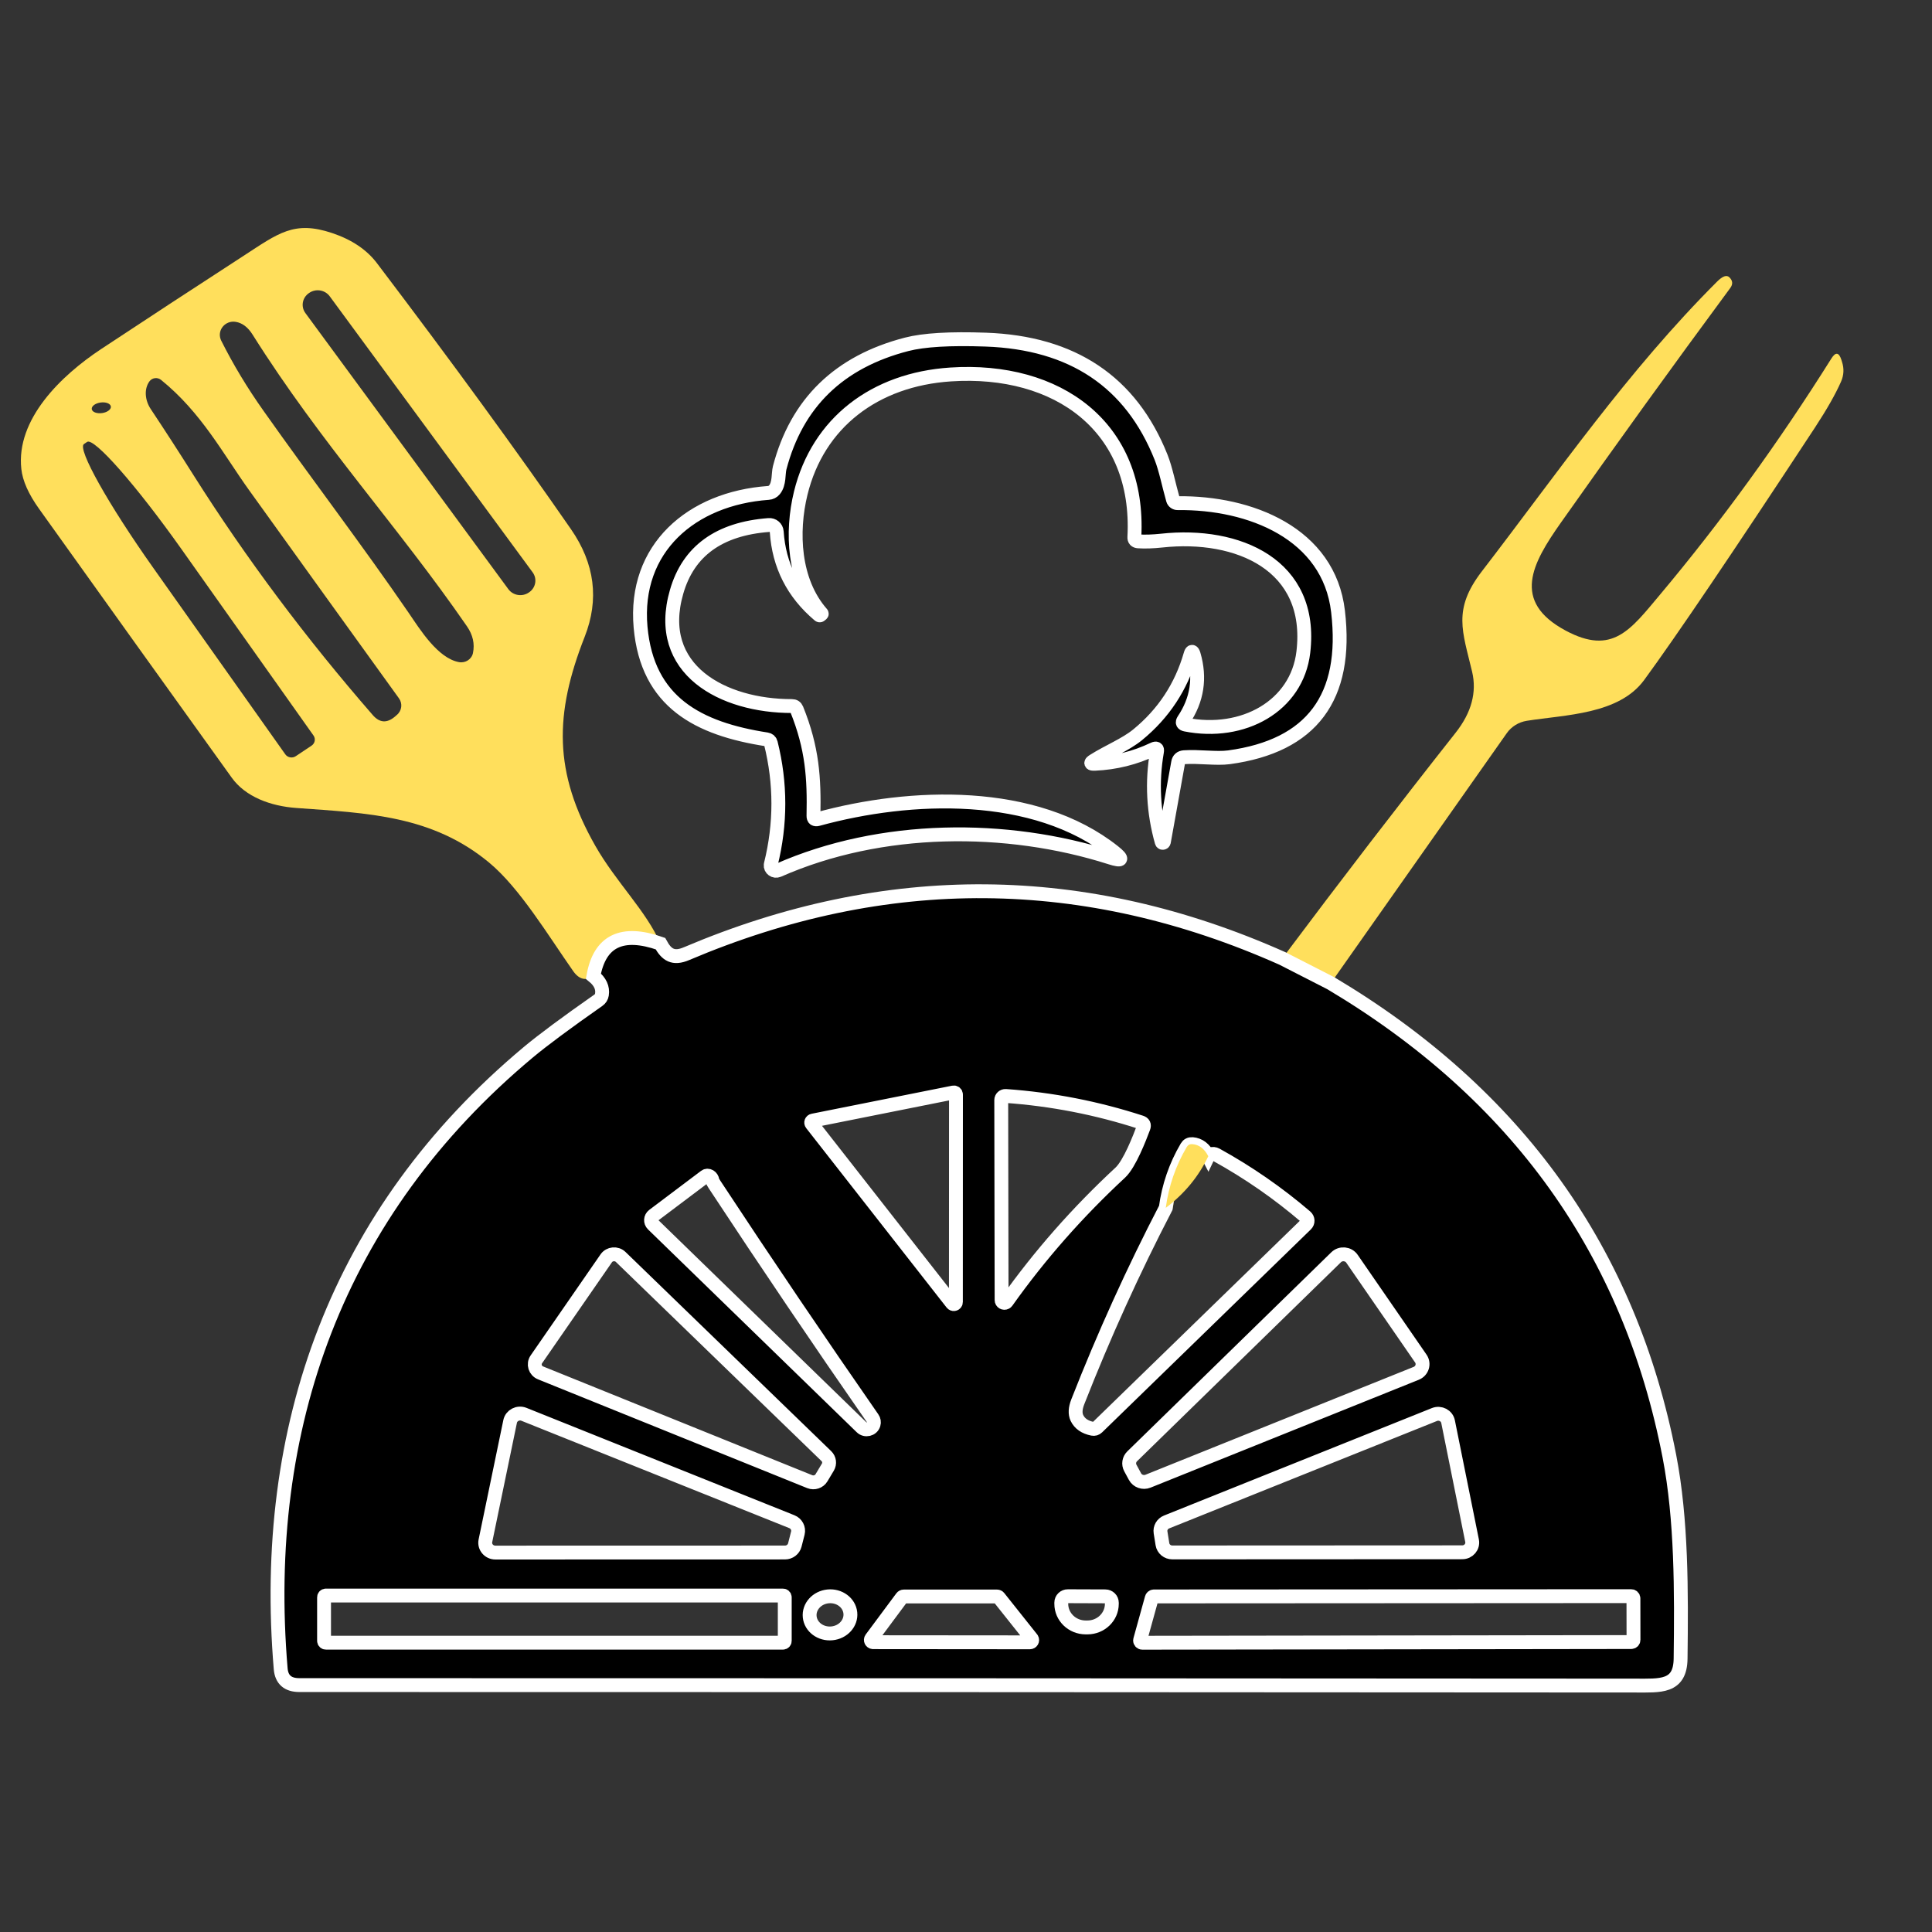 <?xml version="1.0" encoding="utf-8"?>
<svg viewBox="0 0 500 500" xmlns="http://www.w3.org/2000/svg">
  <rect x="0" y="0" width="500" height="500" fill="#333333" stroke="none"/>
  <g stroke-width="2" fill="none" stroke-linecap="butt" id="g3" transform="matrix(1.822, 0, 0, 1.768, -202.199, -136.487)">
    <path stroke="#80702e" vector-effect="non-scaling-stroke" d="m 204.79,215.34 q -8.19,-2.97 -9.52,4.76" id="path1"/>
    <path stroke="#80702e" vector-effect="non-scaling-stroke" d="m 300.01,221.13 -6.89,-3.63" id="path2"/>
    <path stroke="#80702e" vector-effect="non-scaling-stroke" d="m 282.61,246.46 q -0.82,-1.65 -2.26,-1.77 -0.54,-0.04 -0.8,0.42 -2.36,4.14 -2.98,8.91" id="path3"/>
  </g>
  <path fill="#ffdf5c" d="M 170.918 244.213 C 160.97 240.712 155.188 243.517 153.573 252.628 C 151.593 253.913 149.844 253.471 148.326 251.302 C 141.821 242.02 134.479 229.787 126.59 223.245 C 111.869 211.029 95.271 210.446 76.687 209.102 C 70 208.625 63.514 206.203 59.979 201.27 C 43.327 178.099 26.704 154.904 10.112 131.686 C 7.38 127.867 5.849 124.432 5.521 121.379 C 4.1 108.509 15.779 97.212 26.2 90.317 C 38.42 82.244 50.681 74.217 62.986 66.238 C 72.059 60.351 76.085 57.01 85.96 60.316 C 91.025 62.013 94.882 64.6 97.53 68.077 C 117.049 93.818 133.799 116.783 147.779 136.972 C 153.937 145.859 155.116 155.134 151.314 164.799 C 143.443 184.829 143.243 199.874 154.065 218.896 C 159.44 228.337 167.292 235.797 170.918 244.213 Z M 85.328 76.674 C 84.107 75.012 81.729 74.626 80.017 75.811 L 79.928 75.873 C 78.216 77.058 77.818 79.365 79.039 81.026 L 131.559 152.472 C 132.78 154.133 135.158 154.519 136.87 153.334 L 136.959 153.273 C 138.671 152.088 139.069 149.78 137.848 148.119 L 85.328 76.674 Z M 118.792 171.358 C 120.449 171.662 122.052 170.625 122.399 169.024 C 122.897 166.62 122.381 164.31 120.851 162.094 C 103.05 136.265 83.118 114.803 65.372 86.605 C 64.17 84.683 62.718 83.581 61.018 83.299 C 58.351 82.847 56.181 85.366 57.111 87.833 C 57.151 87.938 57.196 88.041 57.246 88.143 C 60.344 94.33 64.006 100.406 68.233 106.37 C 80.604 123.89 93.667 140.967 105.783 158.629 C 108.68 162.872 113.308 170.368 118.792 171.358 Z M 50.104 123.006 C 63.611 144.374 79.067 165.058 96.473 185.059 C 98.222 187.074 100.123 187.216 102.176 185.483 L 102.704 185.023 C 104 183.942 104.237 182.082 103.251 180.727 C 90.096 162.495 77.172 144.544 64.48 126.877 C 57.72 117.454 52.145 106.776 41.669 98.308 C 40.738 97.562 39.348 97.75 38.662 98.715 C 37.205 100.748 37.551 103.665 39.009 105.857 C 42.774 111.526 46.473 117.242 50.104 123.006 Z M 28.689 105.189 C 28.575 104.435 27.377 103.981 26.013 104.174 C 24.649 104.367 23.635 105.135 23.749 105.888 C 23.862 106.642 25.06 107.096 26.424 106.903 C 27.788 106.71 28.802 105.943 28.689 105.189 Z M 76.541 195.702 L 80.622 192.979 C 81.514 192.389 81.743 191.208 81.132 190.345 L 46.989 142.152 C 35.285 125.629 24.351 113.191 22.556 114.361 L 21.718 114.926 C 19.959 116.143 28.004 130.5 39.701 147.014 L 73.826 195.207 C 74.434 196.072 75.651 196.294 76.541 195.702 Z" id="path4" style="stroke-width:1.795"/>
  <path fill="#ffdf5c" d="M 344.404 254.449 L 331.851 248.031 C 346.913 227.913 361.865 208.448 376.708 189.638 C 380.825 184.428 382.246 179.148 380.971 173.797 C 378.511 163.402 375.906 157.78 383.449 147.933 C 403.308 122.122 421.145 96.098 444.411 72.85 C 445.808 71.46 446.853 71.094 447.545 71.754 C 448.444 72.615 448.523 73.546 447.782 74.547 C 432.793 94.843 418.169 115.103 403.909 135.328 C 396.567 145.758 391.046 155.641 405.239 163.225 C 417.301 169.66 421.947 163.031 429.599 153.908 C 445.438 135.027 460.226 114.649 473.963 92.775 C 475.044 91.054 475.901 91.154 476.532 93.075 L 476.696 93.605 C 477.279 95.35 477.2 97.071 476.459 98.768 C 475.038 101.997 472.785 105.963 469.7 110.666 C 448.468 142.983 433.741 164.752 425.518 175.972 C 418.959 184.935 405.13 184.953 395.127 186.544 C 393.02 186.884 391.151 188.04 389.953 189.744 L 344.404 254.449 Z" id="path5" style="stroke-width:1.795"/>
  <path fill="#000000" d="M 298.528 193.881 C 293.742 196.167 288.671 197.428 283.314 197.664 C 282.209 197.711 282.124 197.446 283.059 196.868 C 286.867 194.464 291.294 192.714 294.41 190.168 C 301.127 184.676 305.688 177.757 308.093 169.413 C 308.36 168.446 308.639 168.446 308.931 169.413 C 310.704 175.471 309.83 181.122 306.307 186.367 C 305.906 186.98 306.07 187.363 306.799 187.516 C 321.703 190.469 335.641 182.743 337.299 168.794 C 339.995 146.112 320.282 137.768 300.641 139.907 C 298.309 140.154 296.287 140.219 294.574 140.101 C 293.869 140.054 293.535 139.689 293.572 139.005 C 295.102 110.489 273.767 95.073 246.001 96.911 C 226.415 98.202 211.712 109.357 207.23 127.62 C 204.77 137.661 205.316 150.426 212.641 158.77 C 212.689 158.817 212.689 158.864 212.641 158.912 L 212.295 159.194 C 212.197 159.289 212.094 159.289 211.985 159.194 C 205.244 153.502 201.588 146.306 201.017 137.608 C 200.948 136.568 200.018 135.785 198.958 135.876 C 186.095 136.854 178.145 142.612 175.109 153.148 C 169.242 173.391 187.206 182.761 204.952 182.725 C 205.547 182.725 205.954 182.99 206.173 183.521 C 210.272 193.668 210.728 201.43 210.527 211.135 C 210.515 211.901 210.892 212.184 211.657 211.984 C 235.688 205.39 267.773 204.205 288.215 220.399 C 290.766 222.426 290.475 222.939 287.341 221.937 C 260.522 213.381 228 213.504 201.418 225.243 C 200.429 225.665 199.34 224.891 199.458 223.849 C 199.464 223.795 199.473 223.741 199.486 223.687 C 202.086 213.21 202.086 202.75 199.486 192.307 C 199.353 191.765 199 191.447 198.429 191.353 C 180.738 188.612 167.529 181.788 165.78 162.324 C 163.958 141.887 178.971 128.981 198.849 127.567 C 199.492 127.52 200.021 127.249 200.434 126.754 C 201.745 125.162 201.381 122.617 201.782 121.061 C 206.179 104.289 217.129 93.641 234.632 89.115 C 239.053 87.972 245.873 87.565 255.092 87.895 C 277.575 88.685 292.703 98.827 300.477 118.321 C 301.698 121.379 302.518 125.657 303.574 129.335 C 303.725 129.866 304.228 130.23 304.795 130.219 C 323.507 129.989 343.931 138.033 346.281 158.24 C 348.892 180.492 339.485 193.073 318.059 195.984 C 314.798 196.426 310.297 195.702 306.453 195.967 C 305.579 196.026 305.062 196.479 304.904 197.328 L 301.206 217.906 C 301.154 218.115 300.894 218.205 300.738 218.069 C 300.699 218.035 300.672 217.991 300.659 217.942 C 298.473 210.198 298.06 202.396 299.42 194.535 C 299.566 193.745 299.269 193.527 298.528 193.881 Z" id="path6" style="fill:#000000;stroke:#ffffff;stroke-width:3.589;stroke-dasharray:none"/>
  <path fill="#000000" d="M 331.851 248.031 L 344.404 254.449 C 392.613 283.159 421.825 323.974 432.04 376.893 C 435.21 393.264 435.156 411.951 434.937 429.259 C 434.846 436.772 429.653 436.224 423.204 436.224 C 307.959 436.142 192.715 436.1 77.47 436.1 C 74.494 436.1 72.885 434.698 72.642 431.893 C 67.395 369.539 87.108 313.797 136.702 272.34 C 140.516 269.158 146.565 264.667 154.848 258.869 C 155.371 258.503 155.68 258.014 155.778 257.401 C 156.057 255.645 155.322 254.054 153.573 252.628 C 155.188 243.517 160.97 240.712 170.918 244.213 C 172.503 247.147 174.252 248.261 177.659 246.812 C 229.366 224.866 280.764 225.273 331.851 248.031 Z M 289.928 303.473 C 292.351 301.227 294.957 294.421 295.94 291.805 C 296.195 291.133 295.977 290.685 295.284 290.461 C 283.916 286.76 272.249 284.485 260.285 283.637 C 259.653 283.596 259.117 284.083 259.119 284.698 L 259.21 336.462 C 259.204 337.006 259.808 337.352 260.297 337.085 C 260.394 337.031 260.477 336.957 260.54 336.868 C 269.067 324.858 278.863 313.726 289.928 303.473 Z M 247.404 283.266 C 247.411 282.926 247.091 282.667 246.748 282.735 L 210.382 290.001 C 209.979 290.075 209.801 290.537 210.054 290.85 L 246.402 337.293 C 246.654 337.619 247.176 337.558 247.341 337.183 C 247.37 337.117 247.385 337.046 247.385 336.974 L 247.404 283.266 Z M 301.698 312.595 C 293.292 328.789 285.701 345.525 278.923 362.803 C 278.267 364.489 278.195 365.874 278.705 366.958 C 279.409 368.431 280.757 369.368 282.749 369.769 C 283.223 369.863 283.636 369.739 283.988 369.398 L 337.991 316.891 C 338.566 316.337 338.533 315.421 337.918 314.893 C 330.776 308.776 323.063 303.431 314.779 298.858 C 314.318 298.599 313.838 298.558 313.34 298.735 C 313.012 298.864 312.8 299.029 312.702 299.23 C 311.706 297.285 310.334 296.242 308.585 296.101 C 307.929 296.053 307.443 296.301 307.127 296.843 C 304.261 301.722 302.451 306.973 301.698 312.595 Z M 182.524 304.445 L 169.096 314.557 C 168.345 315.133 168.277 316.214 168.95 316.873 L 222.935 369.345 C 223.933 370.358 225.687 369.942 226.092 368.597 C 226.252 368.068 226.156 367.498 225.832 367.046 C 212.106 347.293 198.466 327.121 184.911 306.531 C 184.583 306.024 184.407 305.694 184.382 305.541 C 184.262 304.538 183.231 303.929 182.526 304.443 C 182.525 304.444 182.525 304.444 182.524 304.445 Z M 160.642 325.306 C 159.555 324.251 157.746 324.422 156.889 325.66 L 138.815 351.789 C 137.948 353.033 138.477 354.736 139.908 355.307 L 209.562 383.452 C 210.693 383.903 211.993 383.473 212.604 382.445 L 214.244 379.704 C 214.8 378.776 214.643 377.601 213.861 376.84 L 160.642 325.306 Z M 366.523 355.413 C 368.069 354.787 368.64 352.946 367.707 351.595 L 349.888 325.766 C 348.956 324.408 346.975 324.22 345.789 325.377 L 293.007 376.893 C 292.185 377.692 291.993 378.917 292.533 379.917 L 293.736 382.144 C 294.375 383.325 295.836 383.838 297.106 383.329 L 366.523 355.413 Z M 135.59 366.021 C 134.063 365.411 132.342 366.306 132.019 367.877 L 125.624 398.762 C 125.303 400.335 126.541 401.8 128.193 401.803 L 203.148 401.785 C 204.359 401.786 205.413 400.982 205.699 399.841 L 206.483 396.765 C 206.787 395.545 206.13 394.291 204.934 393.812 L 135.59 366.021 Z M 378.438 401.732 C 380.062 401.728 381.28 400.291 380.971 398.745 L 374.758 367.913 C 374.443 366.363 372.749 365.477 371.242 366.074 L 301.916 393.883 C 300.814 394.326 300.166 395.443 300.35 396.588 L 300.841 399.646 C 301.04 400.872 302.131 401.774 303.41 401.768 L 378.438 401.732 Z M 203.094 413.383 C 203.094 413.129 202.882 412.923 202.62 412.923 L 84.339 412.923 C 84.077 412.923 83.865 413.129 83.865 413.383 L 83.865 424.662 C 83.865 424.916 84.077 425.122 84.339 425.122 L 202.62 425.122 C 202.882 425.122 203.094 424.916 203.094 424.662 L 203.094 413.383 Z M 422.165 424.963 C 422.487 424.963 422.748 424.709 422.748 424.397 L 422.73 413.648 C 422.73 413.336 422.469 413.082 422.147 413.082 L 298.637 413.153 C 298.371 413.153 298.139 413.327 298.072 413.577 L 295.066 424.432 C 294.971 424.79 295.249 425.14 295.631 425.139 L 422.165 424.963 Z M 233.903 413.171 C 233.707 413.171 233.524 413.263 233.411 413.418 L 225.485 424.079 C 225.219 424.446 225.462 424.955 225.923 424.996 C 225.935 424.997 225.947 424.998 225.959 424.998 L 266.534 425.033 C 266.997 425.03 267.282 424.542 267.048 424.154 C 267.036 424.134 267.022 424.115 267.008 424.096 L 258.499 413.401 C 258.387 413.257 258.212 413.172 258.026 413.171 L 233.903 413.171 Z M 286.065 413.135 L 276.373 413.1 C 275.43 413.09 274.66 413.829 274.66 414.744 L 274.66 415.062 C 274.65 418.431 277.472 421.169 280.964 421.179 L 281.401 421.179 C 284.893 421.189 287.732 418.466 287.742 415.098 L 287.742 414.779 C 287.742 413.878 286.994 413.145 286.065 413.135 Z M 220.066 417.408 C 219.789 414.766 217.211 412.856 214.308 413.142 C 211.405 413.428 209.276 415.802 209.552 418.445 C 209.829 421.087 212.407 422.997 215.31 422.71 C 218.213 422.424 220.342 420.05 220.066 417.408 Z" id="path7" style="fill:#000000;stroke:#ffffff;stroke-width:3.589;stroke-dasharray:none"/>
  <path fill="#ffdf5c" d="M 312.702 299.23 C 310.237 304.451 306.568 308.906 301.698 312.595 C 302.451 306.973 304.261 301.722 307.127 296.843 C 307.443 296.301 307.929 296.053 308.585 296.101 C 310.334 296.242 311.706 297.285 312.702 299.23 Z" id="path8" style="stroke-width:1.795"/>
</svg>